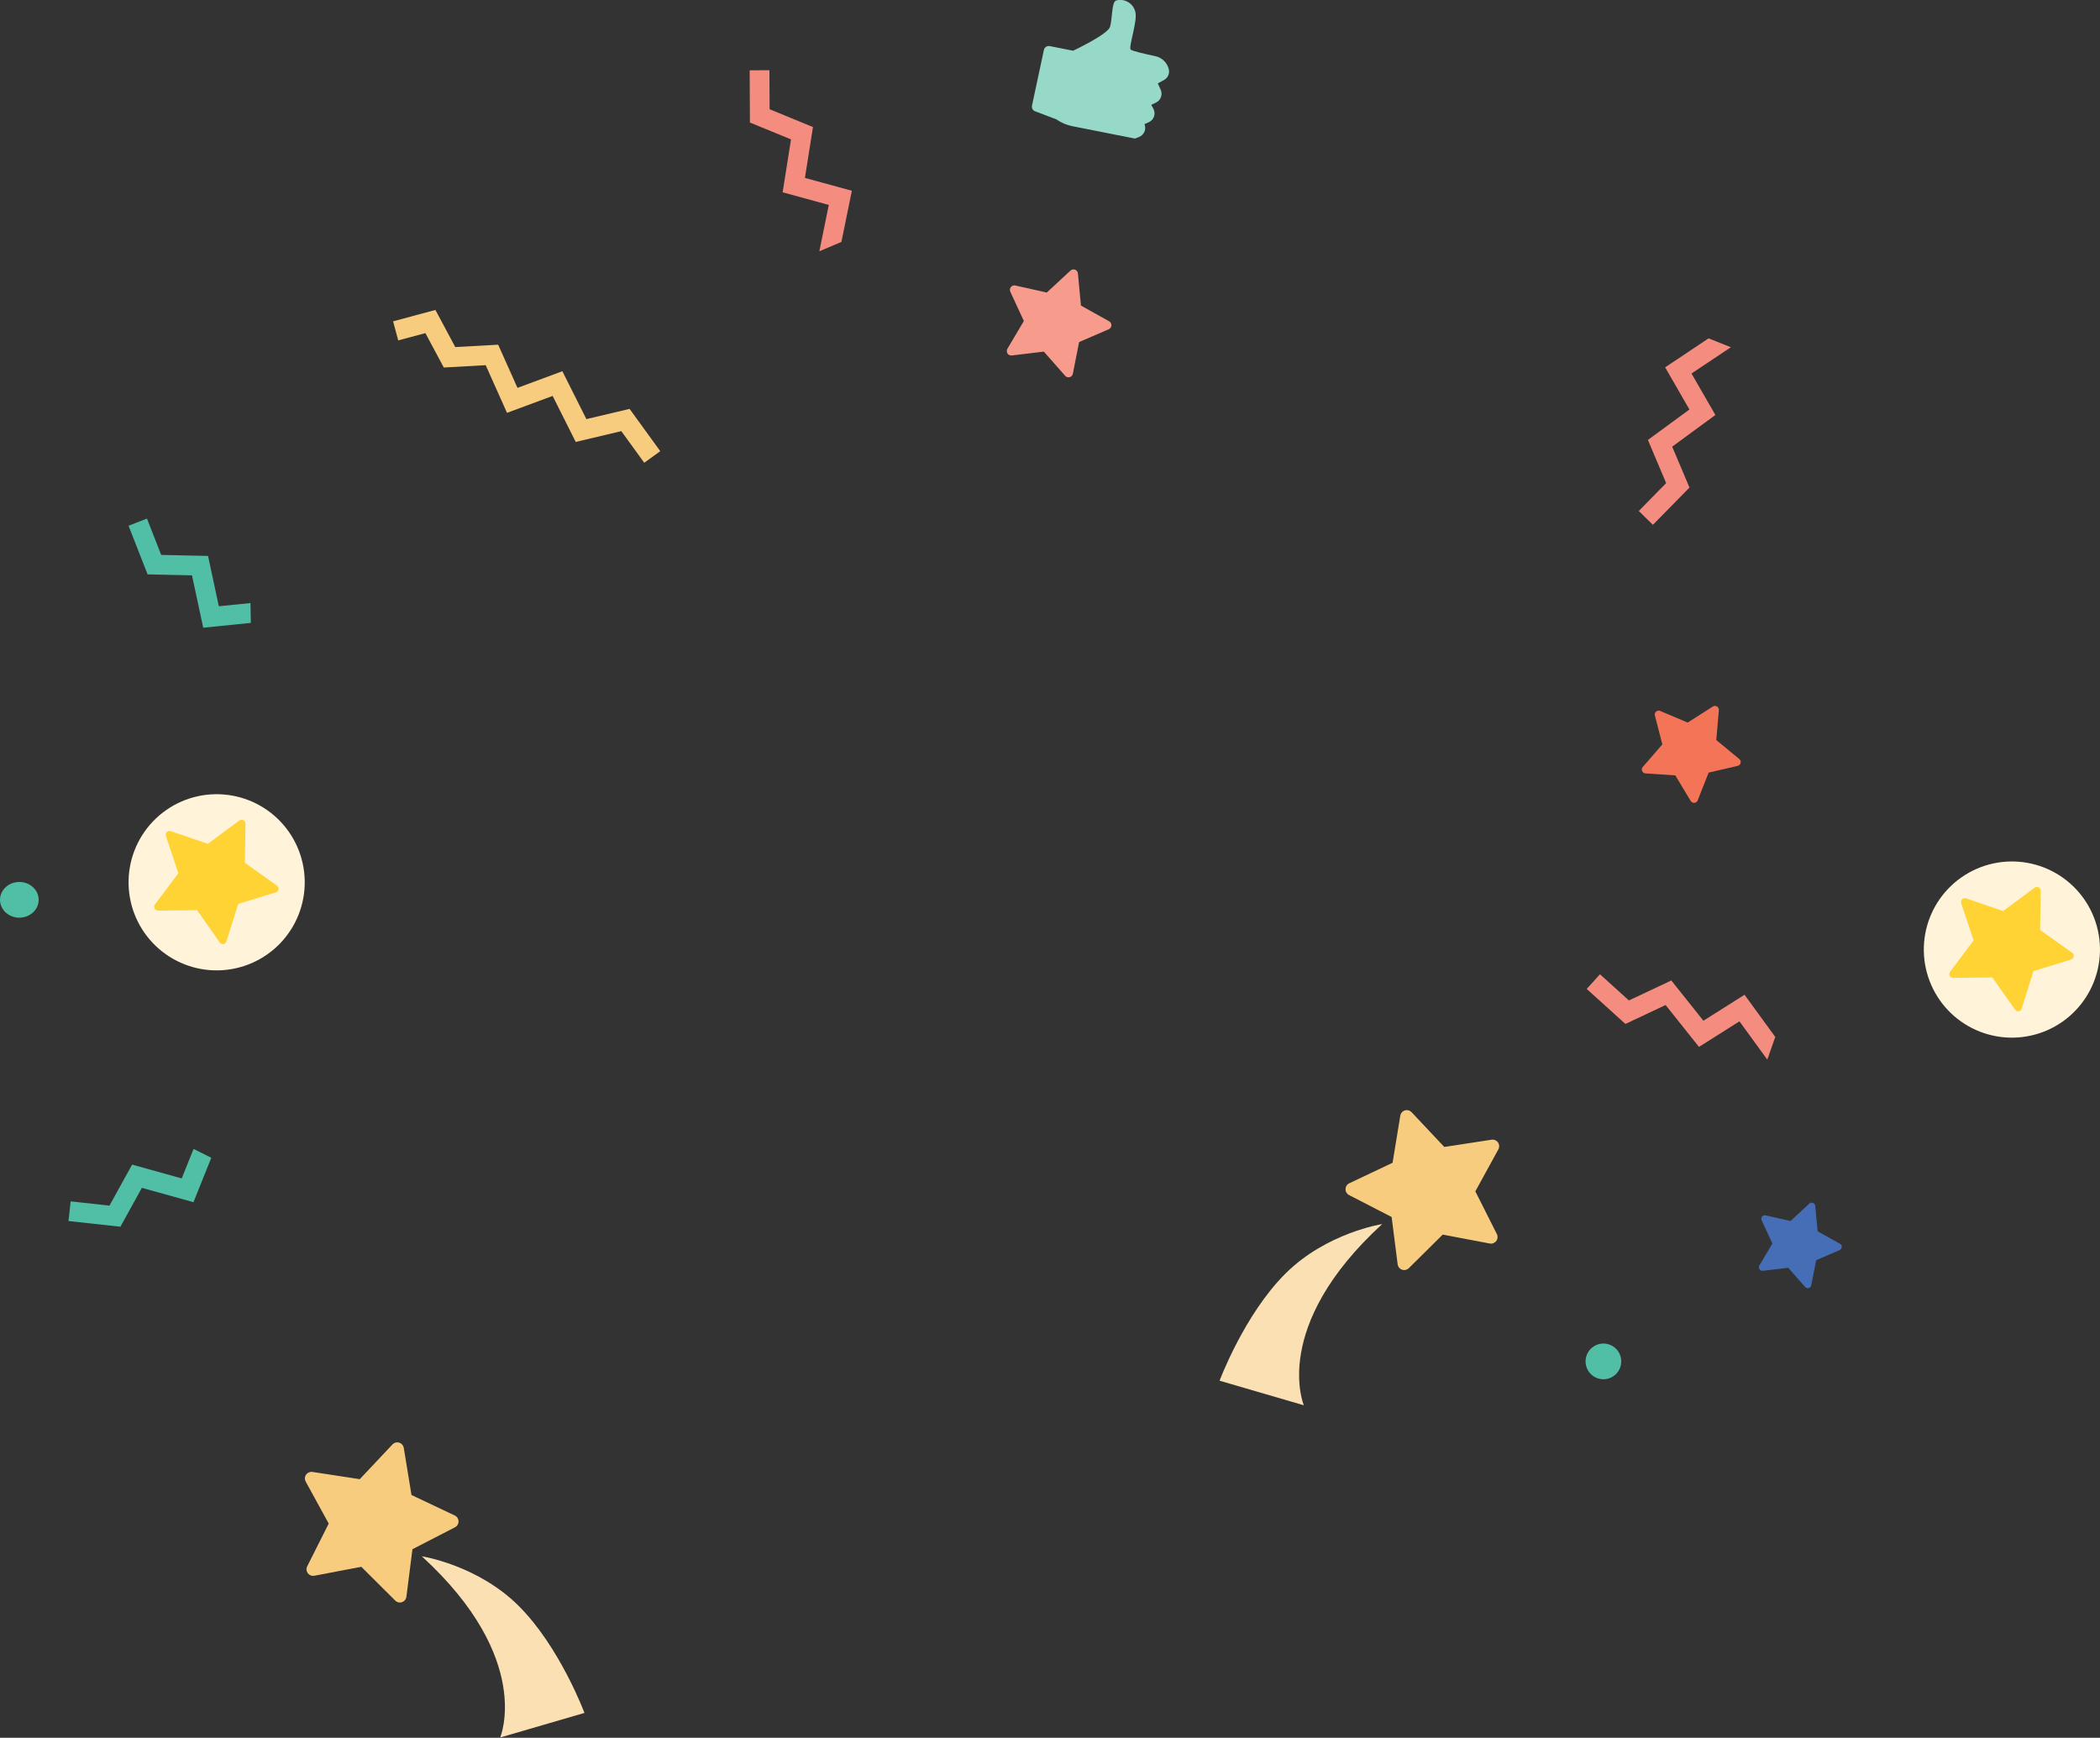 <svg width="342" height="283" viewBox="0 0 342 283" fill="none" xmlns="http://www.w3.org/2000/svg">
<rect x="0" y="0" width="342" height="283" fill="#333333" stroke="none"/>
<g clip-path="url(#clip0_1170_1051)">
<path d="M225.104 199.343C225.104 199.343 216.026 200.742 209.322 207.428C202.618 214.114 198.615 224.852 198.615 224.852L212.342 228.855C212.342 228.855 206.855 216.054 225.104 199.343Z" fill="#FAE0B2"/>
<path d="M227.62 205.929L226.636 198.193L219.708 194.621C219.53 194.529 219.381 194.39 219.279 194.218C219.176 194.046 219.124 193.85 219.127 193.65C219.131 193.45 219.19 193.255 219.299 193.087C219.407 192.919 219.56 192.785 219.741 192.7L226.791 189.361L228.051 181.668C228.085 181.473 228.172 181.292 228.302 181.144C228.433 180.997 228.601 180.888 228.79 180.83C228.978 180.772 229.179 180.768 229.37 180.817C229.561 180.866 229.735 180.967 229.872 181.109L235.213 186.784L242.919 185.604C243.117 185.573 243.319 185.599 243.503 185.678C243.687 185.756 243.845 185.885 243.96 186.049C244.074 186.213 244.141 186.405 244.152 186.605C244.162 186.805 244.117 187.004 244.021 187.179L240.269 194.014L243.775 200.976C243.865 201.154 243.903 201.355 243.886 201.554C243.868 201.753 243.795 201.944 243.674 202.103C243.554 202.263 243.391 202.386 243.205 202.458C243.018 202.53 242.815 202.549 242.618 202.511L234.958 201.058L229.42 206.542C229.278 206.677 229.102 206.771 228.91 206.814C228.719 206.856 228.519 206.845 228.334 206.782C228.148 206.719 227.983 206.606 227.857 206.455C227.731 206.305 227.649 206.123 227.62 205.929Z" fill="#F7CC7F"/>
<path d="M68.696 253.447C68.696 253.447 77.773 254.846 84.477 261.532C91.181 268.218 95.184 278.955 95.184 278.955L81.457 282.958C81.457 282.958 86.945 270.157 68.696 253.447Z" fill="#FAE0B2"/>
<path d="M66.186 260.032L67.169 252.296L74.098 248.724C74.275 248.633 74.424 248.493 74.527 248.322C74.629 248.15 74.682 247.953 74.678 247.753C74.675 247.553 74.615 247.359 74.507 247.191C74.398 247.023 74.245 246.889 74.064 246.803L67.014 243.465L65.755 235.771C65.72 235.578 65.632 235.397 65.502 235.25C65.371 235.103 65.203 234.995 65.014 234.937C64.826 234.879 64.626 234.874 64.435 234.923C64.245 234.972 64.071 235.072 63.934 235.213L58.592 240.888L50.887 239.708C50.689 239.677 50.487 239.703 50.303 239.781C50.119 239.86 49.961 239.988 49.846 240.152C49.731 240.316 49.665 240.509 49.654 240.709C49.643 240.909 49.689 241.107 49.785 241.283L53.533 248.117L50.031 255.079C49.941 255.258 49.902 255.458 49.92 255.658C49.938 255.857 50.011 256.047 50.131 256.207C50.252 256.367 50.414 256.49 50.601 256.562C50.788 256.634 50.99 256.652 51.187 256.615L58.844 255.161L64.365 260.658C64.507 260.8 64.685 260.899 64.881 260.944C65.076 260.989 65.281 260.979 65.471 260.914C65.66 260.848 65.828 260.731 65.954 260.576C66.081 260.42 66.161 260.232 66.186 260.032Z" fill="#F7CC7F"/>
<path d="M286.521 206.099L288.646 202.512L286.895 198.73C286.85 198.633 286.833 198.525 286.846 198.419C286.859 198.312 286.901 198.212 286.969 198.128C287.036 198.045 287.125 197.982 287.226 197.947C287.328 197.912 287.437 197.905 287.541 197.929L291.608 198.84L294.664 196.005C294.743 195.933 294.84 195.884 294.945 195.864C295.049 195.844 295.158 195.853 295.257 195.892C295.357 195.93 295.444 195.995 295.509 196.08C295.573 196.165 295.613 196.266 295.623 196.372L296.012 200.521L299.654 202.551C299.748 202.603 299.825 202.68 299.878 202.773C299.93 202.867 299.955 202.973 299.949 203.08C299.944 203.187 299.908 203.291 299.847 203.379C299.786 203.467 299.701 203.535 299.602 203.577L295.778 205.231L294.971 209.319C294.95 209.424 294.9 209.521 294.827 209.599C294.754 209.677 294.661 209.733 294.557 209.76C294.454 209.788 294.345 209.787 294.243 209.756C294.141 209.725 294.049 209.666 293.978 209.586L291.226 206.46L287.086 206.955C286.98 206.967 286.873 206.95 286.777 206.906C286.68 206.861 286.598 206.79 286.54 206.701C286.481 206.612 286.448 206.509 286.445 206.403C286.442 206.296 286.468 206.191 286.521 206.099Z" fill="#466EB6"/>
<path d="M164.062 56.799L166.742 52.274L164.533 47.503C164.477 47.38 164.456 47.245 164.472 47.111C164.489 46.977 164.543 46.851 164.627 46.746C164.712 46.641 164.823 46.562 164.95 46.517C165.077 46.472 165.214 46.464 165.346 46.492L170.478 47.642L174.332 44.067C174.431 43.974 174.554 43.911 174.687 43.885C174.819 43.859 174.957 43.87 175.084 43.918C175.21 43.967 175.321 44.049 175.402 44.157C175.484 44.265 175.534 44.394 175.546 44.529L176.041 49.764L180.633 52.325C180.75 52.392 180.847 52.489 180.911 52.607C180.976 52.725 181.007 52.859 181 52.994C180.993 53.128 180.949 53.258 180.872 53.369C180.796 53.48 180.69 53.567 180.566 53.621L175.741 55.706L174.721 60.865C174.695 60.998 174.633 61.12 174.541 61.219C174.449 61.318 174.331 61.389 174.201 61.424C174.071 61.46 173.934 61.458 173.805 61.419C173.675 61.38 173.56 61.306 173.47 61.205L169.995 57.26L164.775 57.888C164.641 57.905 164.504 57.883 164.381 57.827C164.258 57.769 164.154 57.679 164.079 57.566C164.005 57.452 163.964 57.32 163.961 57.185C163.958 57.049 163.993 56.915 164.062 56.799Z" fill="#F79C8D"/>
<path d="M278.251 55.102L271.18 59.821L275.135 66.689L268.373 71.645L271.344 78.674L266.889 83.215L269.186 85.47L275.144 79.4L272.327 72.738L279.362 67.582L275.471 60.826L281.881 56.55L278.251 55.102Z" fill="#F48C7F"/>
<path d="M289.116 168.873L284.112 161.999L277.414 166.229L272.184 159.674L265.28 162.927L260.567 158.66L258.406 161.049L264.712 166.754L271.253 163.671L276.691 170.49L283.283 166.329L287.817 172.56L289.116 168.873Z" fill="#F48C7F"/>
<path d="M137.033 39.396L138.733 31.065L131.088 28.974L132.399 20.692L125.34 17.791L125.306 11.432L122.089 11.451L122.132 19.954L128.821 22.701L127.458 31.317L134.975 33.375L133.437 40.923L137.033 39.396Z" fill="#F48C7F"/>
<path d="M70.911 50.477L74.146 56.522L81.13 56.134L84.277 63.166L91.585 60.456L95.497 68.252L102.535 66.589L107.528 73.475L104.921 75.363L101.188 70.213L93.761 71.97L90.001 64.477L82.571 67.233L79.096 59.469L72.277 59.852L69.278 54.249L64.853 55.436L64.019 52.328L70.911 50.477Z" fill="#F7CC7F"/>
<path d="M40.792 98.21L35.639 98.732L33.882 90.535L26.252 90.368L23.933 84.45L20.935 85.621L24.037 93.54L31.266 93.697L33.096 102.225L40.85 101.439L40.792 98.21Z" fill="#50BFA5"/>
<path d="M31.521 187.104L29.594 191.911L21.515 189.662L17.827 196.342L11.508 195.647L11.156 198.849L19.609 199.777L23.105 193.443L31.509 195.783L34.41 188.548L31.521 187.104Z" fill="#50BFA5"/>
<path d="M45.214 133.33C47.96 135.965 49.547 139.582 49.626 143.386C49.705 147.19 48.27 150.87 45.636 153.616C43.002 156.361 39.385 157.948 35.581 158.027C31.777 158.106 28.097 156.671 25.351 154.038C22.605 151.403 21.018 147.786 20.939 143.982C20.86 140.178 22.295 136.498 24.929 133.752C27.563 131.007 31.18 129.42 34.984 129.341C38.788 129.262 42.468 130.697 45.214 133.33Z" fill="#FFF3D9"/>
<path d="M44.902 145.324L38.795 147.2L36.88 153.294C36.851 153.409 36.788 153.512 36.7 153.592C36.612 153.671 36.503 153.723 36.386 153.741C36.268 153.759 36.148 153.743 36.041 153.693C35.933 153.644 35.842 153.564 35.779 153.464L32.106 148.229L25.733 148.292C25.62 148.292 25.508 148.262 25.411 148.203C25.314 148.145 25.234 148.061 25.181 147.961C25.128 147.861 25.103 147.748 25.108 147.635C25.114 147.522 25.151 147.412 25.214 147.318L29.05 142.213L27.017 136.144C26.979 136.033 26.973 135.915 27 135.801C27.026 135.688 27.084 135.584 27.167 135.502C27.249 135.42 27.353 135.362 27.467 135.336C27.58 135.31 27.699 135.316 27.809 135.355L33.852 137.424L38.981 133.622C39.074 133.553 39.185 133.511 39.301 133.502C39.416 133.493 39.533 133.516 39.636 133.569C39.739 133.622 39.826 133.702 39.886 133.802C39.946 133.901 39.977 134.015 39.976 134.131L39.873 140.505L45.075 144.21C45.179 144.272 45.263 144.364 45.314 144.474C45.366 144.583 45.384 144.706 45.365 144.826C45.347 144.946 45.293 145.057 45.21 145.146C45.127 145.235 45.02 145.297 44.902 145.324Z" fill="#FED333"/>
<path d="M337.584 144.284C340.33 146.918 341.916 150.535 341.995 154.339C342.075 158.143 340.639 161.823 338.006 164.569C335.372 167.315 331.755 168.902 327.951 168.982C324.147 169.062 320.467 167.627 317.72 164.994C314.975 162.36 313.388 158.743 313.309 154.939C313.23 151.135 314.665 147.455 317.299 144.709C319.933 141.963 323.549 140.375 327.353 140.296C331.157 140.216 334.837 141.65 337.584 144.284Z" fill="#FFF3D9"/>
<path d="M337.271 156.269L331.165 158.144L329.25 164.235C329.221 164.35 329.158 164.454 329.071 164.534C328.983 164.614 328.873 164.666 328.756 164.684C328.639 164.703 328.519 164.687 328.411 164.637C328.303 164.588 328.212 164.509 328.148 164.408L324.476 159.182L318.103 159.243C317.984 159.25 317.866 159.223 317.763 159.164C317.66 159.105 317.577 159.017 317.523 158.911C317.469 158.805 317.448 158.686 317.461 158.568C317.475 158.45 317.523 158.338 317.599 158.247L321.423 153.14L319.39 147.085C319.353 146.975 319.348 146.857 319.374 146.744C319.401 146.631 319.459 146.527 319.541 146.446C319.624 146.364 319.727 146.307 319.841 146.281C319.954 146.255 320.072 146.261 320.182 146.299L326.224 148.369L331.353 144.566C331.447 144.496 331.558 144.454 331.674 144.444C331.79 144.434 331.907 144.457 332.01 144.51C332.114 144.563 332.201 144.644 332.261 144.744C332.321 144.844 332.351 144.959 332.349 145.076L332.246 151.449L337.448 155.152C337.546 155.218 337.622 155.312 337.67 155.42C337.717 155.529 337.732 155.649 337.713 155.766C337.695 155.883 337.644 155.992 337.565 156.081C337.487 156.17 337.385 156.235 337.271 156.269Z" fill="#FED333"/>
<path d="M272.837 126.274L275.344 130.441C275.405 130.543 275.494 130.625 275.599 130.68C275.705 130.734 275.824 130.757 275.942 130.747C276.06 130.737 276.174 130.695 276.269 130.624C276.365 130.553 276.438 130.458 276.482 130.347L278.264 125.822L282.998 124.723C283.114 124.697 283.221 124.639 283.305 124.555C283.39 124.471 283.449 124.366 283.476 124.25C283.503 124.134 283.497 124.013 283.459 123.9C283.421 123.787 283.351 123.688 283.259 123.613L279.508 120.52L279.927 115.664C279.94 115.545 279.918 115.425 279.866 115.317C279.814 115.209 279.732 115.118 279.63 115.055C279.528 114.992 279.411 114.958 279.291 114.959C279.171 114.959 279.054 114.993 278.952 115.057L274.852 117.673L270.373 115.777C270.264 115.73 270.144 115.715 270.027 115.734C269.91 115.752 269.8 115.803 269.71 115.88C269.621 115.957 269.554 116.058 269.519 116.172C269.484 116.285 269.481 116.405 269.511 116.52L270.725 121.227L267.538 124.9C267.46 124.989 267.409 125.099 267.391 125.217C267.372 125.334 267.387 125.454 267.433 125.564C267.479 125.673 267.555 125.768 267.651 125.836C267.748 125.905 267.863 125.945 267.981 125.953L272.837 126.274Z" fill="#F47458"/>
<path d="M264.033 221.708C264.033 222.089 263.958 222.467 263.812 222.82C263.667 223.173 263.453 223.493 263.183 223.763C262.913 224.033 262.593 224.248 262.24 224.394C261.888 224.54 261.51 224.615 261.128 224.615C260.357 224.615 259.618 224.309 259.072 223.763C258.527 223.218 258.221 222.479 258.221 221.708C258.221 220.936 258.527 220.197 259.072 219.652C259.618 219.106 260.357 218.8 261.128 218.8C261.51 218.8 261.888 218.875 262.24 219.022C262.593 219.168 262.913 219.382 263.183 219.652C263.453 219.922 263.667 220.242 263.812 220.595C263.958 220.948 264.033 221.326 264.033 221.708Z" fill="#50BFA5"/>
<path d="M6.297 146.539C6.297 148.144 4.886 149.446 3.147 149.446C1.408 149.446 0 148.144 0 146.539C0 144.933 1.408 143.631 3.147 143.631C4.886 143.631 6.297 144.933 6.297 146.539Z" fill="#50BFA5"/>
<path d="M170.942 7.505L174.757 8.258C174.757 8.258 180.336 5.651 180.76 4.397C181.185 3.144 180.991 0.246 181.807 0.067C182.129 -0.016 182.464 -0.035 182.792 0.012C183.121 0.058 183.437 0.169 183.723 0.339C184.008 0.508 184.258 0.732 184.457 0.997C184.656 1.263 184.8 1.566 184.882 1.887C185.334 3.28 183.756 7.654 184.138 8.067C184.378 8.315 186.566 8.81 188.156 9.147C188.675 9.258 189.152 9.51 189.536 9.875C189.92 10.241 190.196 10.705 190.333 11.217C190.429 11.563 190.405 11.932 190.264 12.263C190.123 12.593 189.875 12.867 189.559 13.038L188.554 13.575L189.028 14.622C189.195 14.998 189.211 15.425 189.07 15.812C188.93 16.199 188.645 16.517 188.275 16.698L187.492 17.071L187.835 17.703C187.939 17.895 188.003 18.107 188.021 18.325C188.039 18.543 188.012 18.763 187.941 18.97C187.87 19.177 187.757 19.367 187.608 19.529C187.46 19.69 187.28 19.818 187.079 19.906L186.393 20.209L186.445 20.395C186.552 20.77 186.517 21.171 186.346 21.522C186.175 21.872 185.881 22.148 185.519 22.294L184.836 22.567L174.675 20.558C173.721 20.371 172.817 19.986 172.02 19.429L168.566 18.121C168.385 18.051 168.236 17.919 168.144 17.748C168.053 17.577 168.026 17.379 168.068 17.19L169.999 8.161C170.017 8.055 170.056 7.955 170.113 7.865C170.171 7.774 170.246 7.697 170.333 7.636C170.421 7.575 170.52 7.532 170.625 7.509C170.729 7.487 170.837 7.485 170.942 7.505Z" fill="#96D9C9"/>
</g>
<defs>
<clipPath id="clip0_1170_1051">
<rect width="341.401" height="282.463" fill="white" transform="scale(1.002)"/>
</clipPath>
</defs>
</svg>

